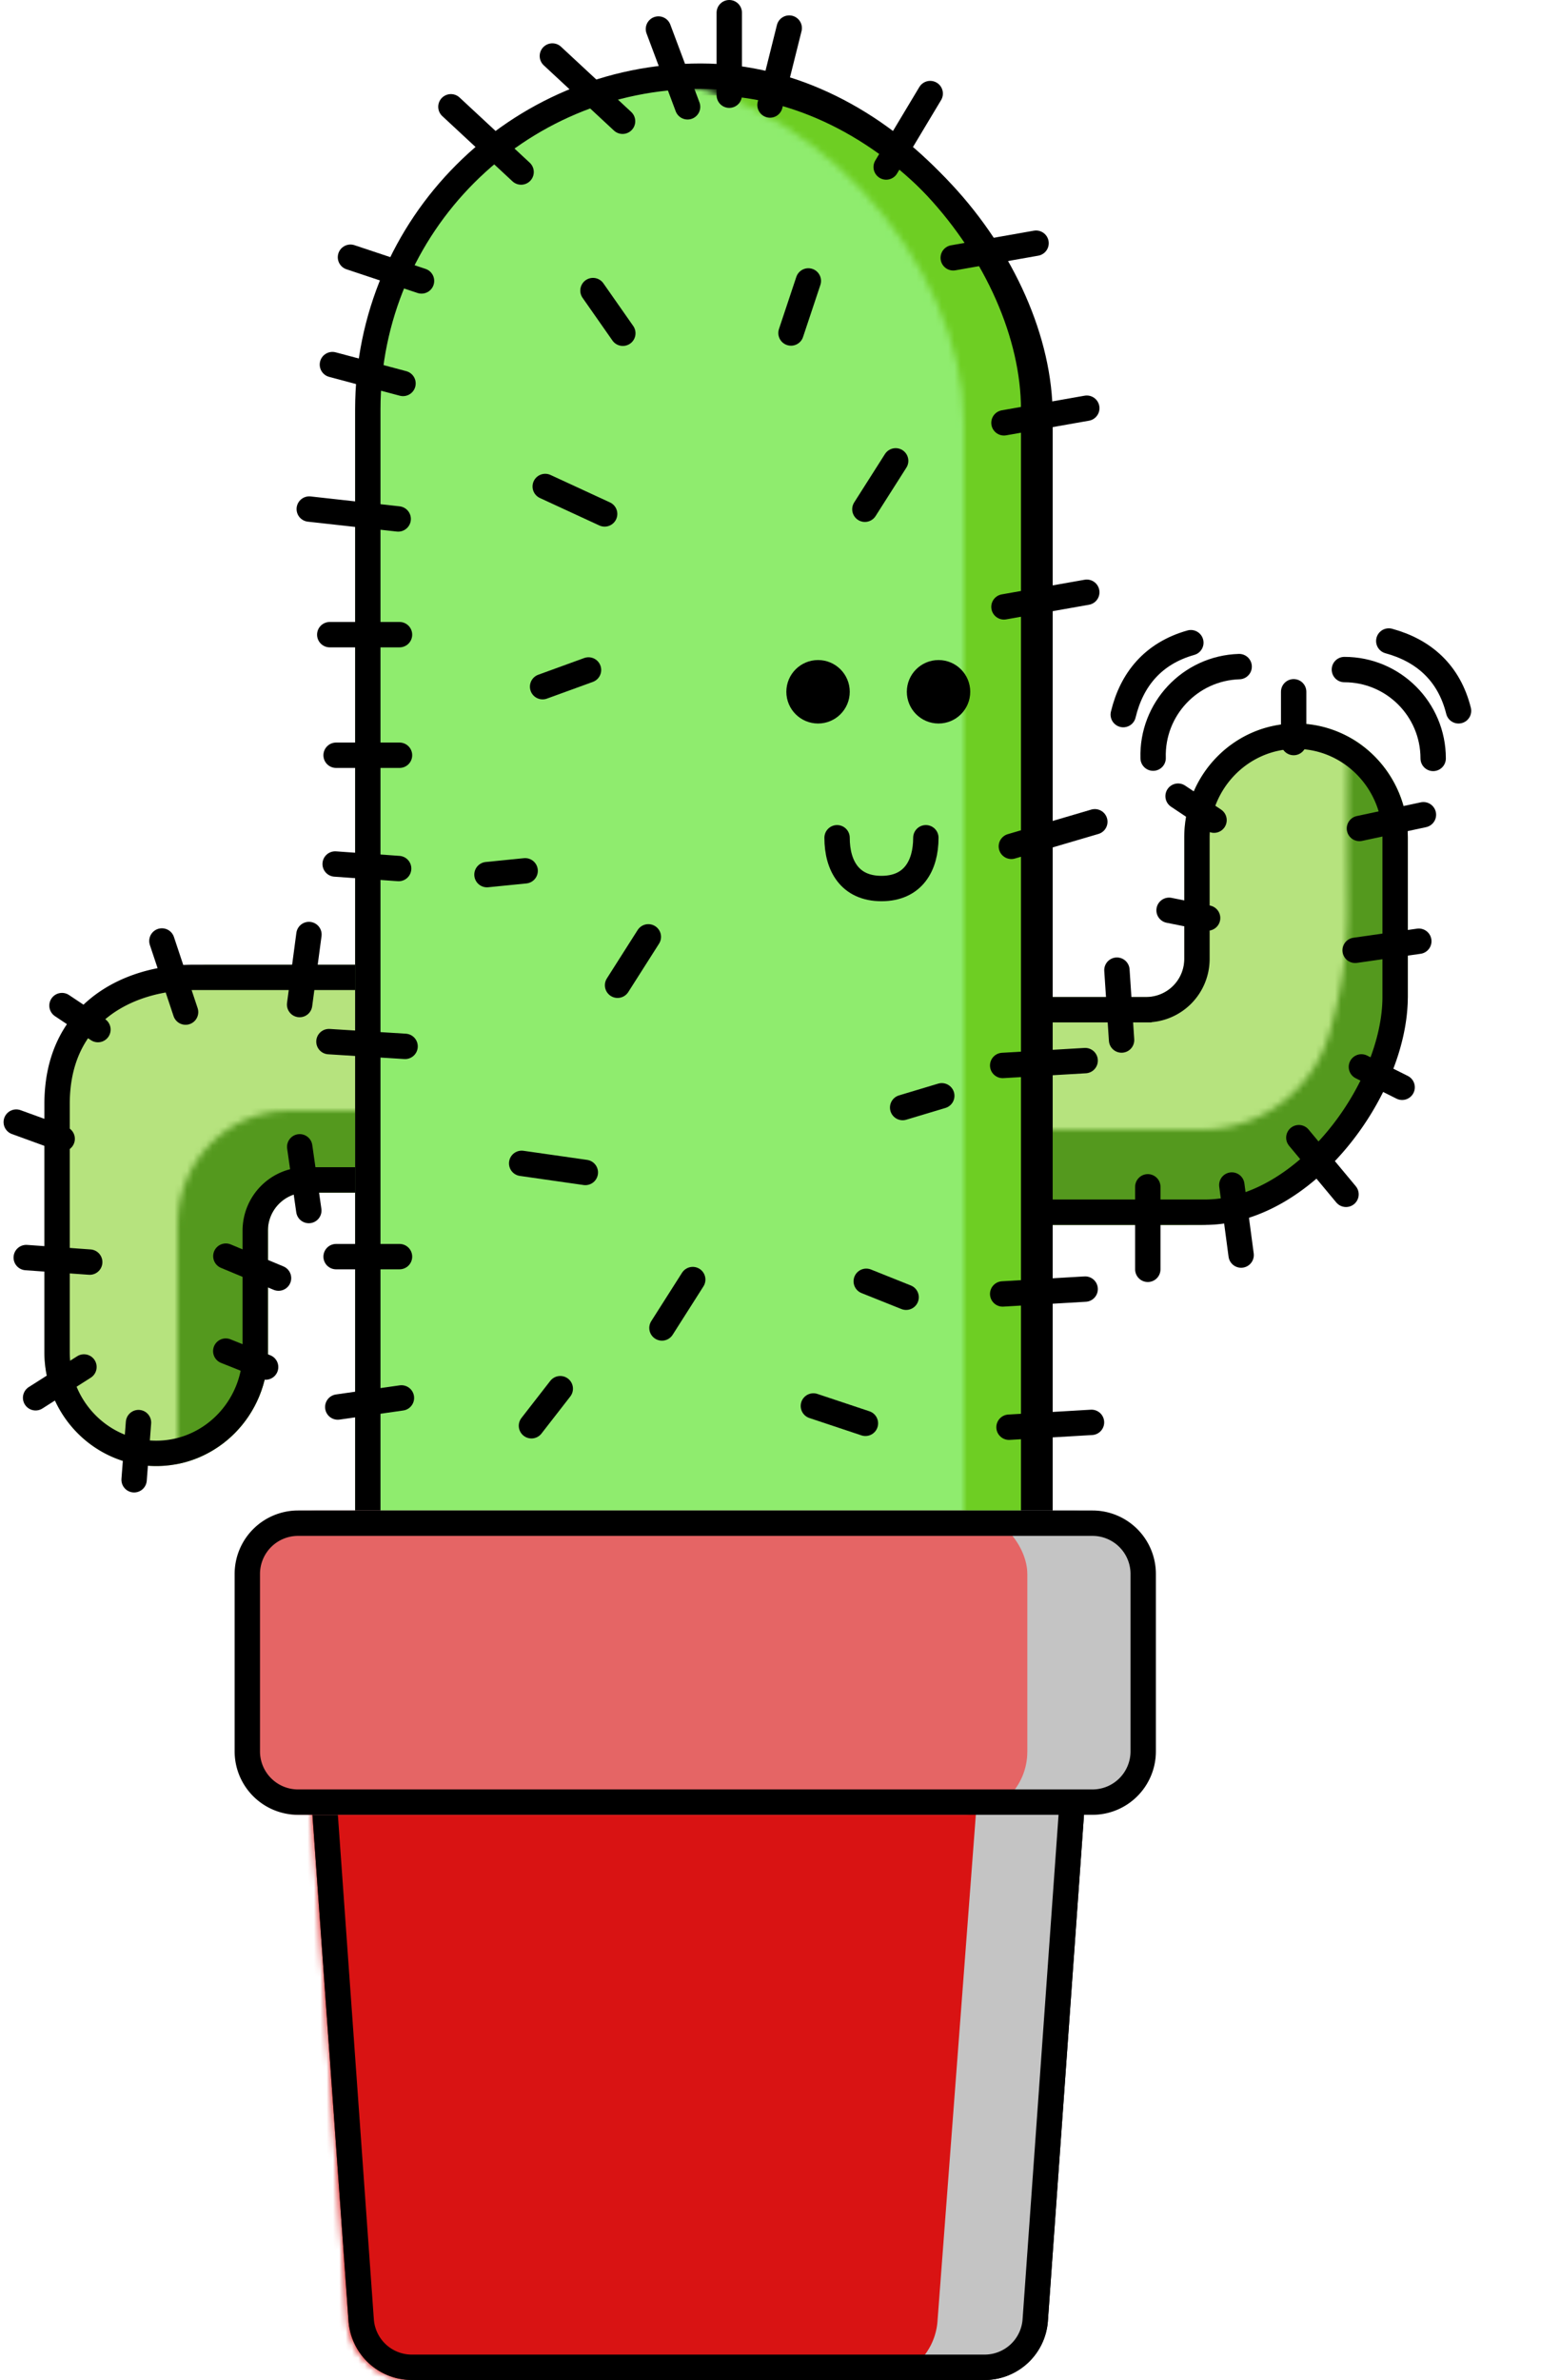 <svg class="cact-u cactus" viewBox="0 0 246 375" fill="none" xmlns="http://www.w3.org/2000/svg">
  <ellipse cx="109.637" cy="370" rx="52.15" ry="5" fill="#000"/>
  <path d="M32.625 152C22.891 152 7 167.039 7 176.955v36.09C7 222.961 14.891 231 24.625 231s17.625-8.039 17.625-17.955v-19.136a6 6 0 0 1 6-6h35.125c9.734 0 17.625-8.038 17.625-17.954S93.109 152 83.375 152h-50.75Z" fill="#B6E37E"/>
  <mask id="a" style="mask-type:alpha" maskUnits="userSpaceOnUse" x="28" y="175" width="94" height="79">
    <path d="M45.625 175C35.891 175 28 183.039 28 192.955v43.09C28 245.961 35.891 254 45.625 254s17.625-8.039 17.625-17.955v-25.136h41.125c9.734 0 17.625-8.038 17.625-17.954S114.109 175 104.375 175h-58.75Z" fill="#C4C4C4"/>
  </mask>
  <g mask="url(#a)">
    <path d="M24.625 152C14.891 152 7 160.039 7 169.955v43.09C7 222.961 14.891 231 24.625 231s17.625-8.039 17.625-17.955v-25.136h41.125c9.734 0 17.625-8.038 17.625-17.954S93.109 152 83.375 152h-58.75Z" fill="#54991E"/>
  </g>
  <path d="M9 173.955c0-7.148 2.745-12.05 6.701-15.21 4.02-3.211 9.452-4.745 14.924-4.745h52.75C91.97 154 99 161.108 99 169.955c0 8.846-7.03 15.954-15.625 15.954H48.25a8 8 0 0 0-8 8v19.136c0 8.847-7.03 15.955-15.625 15.955C16.03 229 9 221.892 9 213.045v-39.09Z" stroke="#000" stroke-width="4"/>
  <path stroke="#000" stroke-width="4" stroke-linecap="round" d="m25.53 148.265 3.735 11.205"/>
  <path stroke="#000" stroke-width="4" stroke-linecap="round" d="m9.774 158.445 5.671 3.782"/>
  <path stroke="#000" stroke-width="4" stroke-linecap="round" d="m2.563 176.804 7.241 2.633"/>
  <path stroke="#000" stroke-width="4" stroke-linecap="round" d="m4.137 198.148 10.011.715"/>
  <path stroke="#000" stroke-width="4" stroke-linecap="round" d="m5.614 220.239 7.625-4.853"/>
  <path stroke="#000" stroke-width="4" stroke-linecap="round" d="m21.841 224.148-.693 9.011"/>
  <path stroke="#000" stroke-width="4" stroke-linecap="round" d="m35.6 212.886 6.286 2.514"/>
  <path stroke="#000" stroke-width="4" stroke-linecap="round" d="m35.615 197.923 8.308 3.462"/>
  <path stroke="#000" stroke-width="4" stroke-linecap="round" d="m47.263 180.697 1.434 10.04"/>
  <path stroke="#000" stroke-width="4" stroke-linecap="round" d="m48.718 147.247-1.471 11.035"/>
  <path d="M186.75 193c9.734 0 35.25-25.993 35.25-35.909v-25.136c0-9.916-7.891-17.955-17.625-17.955s-17.625 8.039-17.625 17.955v19.136a6 6 0 0 1-6 6h-35.125c-9.734 0-17.625 8.038-17.625 17.954S135.891 193 145.625 193h41.125Z" fill="#B6E37E"/>
  <mask id="b" style="mask-type:alpha" maskUnits="userSpaceOnUse" x="150" y="96" width="96" height="122">
    <path d="M228.375 218c9.734 0 17.625-8.649 17.625-19.318v-46.364C246 141.649 239.734 96 230 96c-18.182 0-17.63 0-17.512 47.457a65.608 65.608 0 0 1-2.311 17.384l-.458 1.681A21 21 0 0 1 189.458 178H157c-9.734 0-5 10.013-5 20.682 0 10.669 7.891 19.318 17.625 19.318h58.75Z" fill="#C4C4C4"/>
  </mask>
  <g mask="url(#b)">
    <path d="M189.5 193c12 0 32.5-25.993 32.5-35.909v-25.136c0-9.916-7.891-17.955-17.625-17.955s-17.625 8.039-17.625 17.955v25.136h-41.125c-9.734 0-17.625 8.038-17.625 17.954S135.891 193 145.625 193H189.5Z" fill="#54991E"/>
  </g>
  <path d="M220 157.091c0 7.151-3.508 15.69-9.161 22.469C205.182 186.344 197.693 191 190 191h-44.375C137.03 191 130 183.892 130 175.045c0-8.846 7.03-15.954 15.625-15.954h35.125a8 8 0 0 0 8-8v-19.136c0-8.847 7.03-15.955 15.625-15.955 8.595 0 15.625 7.108 15.625 15.955v25.136Z" stroke="#000" stroke-width="4"/>
  <path stroke="#000" stroke-width="4" stroke-linecap="round" d="m176.129 152.863.734 11.008"/>
  <path stroke="#000" stroke-width="4" stroke-linecap="round" d="m184.353 143.431 6.078 1.216"/>
  <path stroke="#000" stroke-width="4" stroke-linecap="round" d="m185.774 125.445 5.671 3.782"/>
  <path stroke="#000" stroke-width="4" stroke-linecap="round" d="M204 109v8"/>
  <path stroke="#000" stroke-width="4" stroke-linecap="round" d="m224.463 128.375-10.088 2.162"/>
  <path stroke="#000" stroke-width="4" stroke-linecap="round" d="m213.697 149.737 10.04-1.434"/>
  <path stroke="#000" stroke-width="4" stroke-linecap="round" d="m214.683 168.106 6.423 3.211"/>
  <path stroke="#000" stroke-width="4" stroke-linecap="round" d="m204.817 179.256 7.439 8.927"/>
  <path stroke="#000" stroke-width="4" stroke-linecap="round" d="m194.247 186.718 1.471 11.035"/>
  <path stroke="#000" stroke-width="4" stroke-linecap="round" d="M181 187v13"/>
  <rect x="59" y="13" width="105" height="346" rx="52.5" fill="#6ECE23" stroke="#000" stroke-width="4"/>
  <mask id="c" style="mask-type:alpha" maskUnits="userSpaceOnUse" x="43" y="12" width="109" height="350">
    <rect x="43" y="12" width="109" height="350" rx="54.5" fill="#3A911B"/>
  </mask>
  <g mask="url(#c)">
    <rect x="56" y="12" width="109" height="350" rx="54.5" fill="#8FEC6E"/>
  </g>
  <rect x="58" y="12" width="105" height="346" rx="52.5" stroke="#000" stroke-width="4"/>
  <path stroke="#000" stroke-width="4" stroke-linecap="round" d="m171.378 64.317-13.061 2.305"/>
  <path stroke="#000" stroke-width="4" stroke-linecap="round" d="m163.378 38.317-13.061 2.305"/>
  <path stroke="#000" stroke-width="4" stroke-linecap="round" d="m124.455 4.425-3.03 12.12"/>
  <path stroke="#000" stroke-width="4" stroke-linecap="round" d="M108.425 16.83 103.83 4.575"/>
  <path stroke="#000" stroke-width="4" stroke-linecap="round" d="M115 15V2"/>
  <path stroke="#000" stroke-width="4" stroke-linecap="round" d="M66.47 44.265 55.265 40.53"/>
  <path stroke="#000" stroke-width="4" stroke-linecap="round" d="m63.552 60.417-11.135-2.969"/>
  <path stroke="#000" stroke-width="4" stroke-linecap="round" d="m62.791 81.767-14.024-1.558"/>
  <path stroke="#000" stroke-width="4" stroke-linecap="round" d="M63 100H52"/>
  <path stroke="#000" stroke-width="4" stroke-linecap="round" d="m92.804 105.563-7.241 2.633"/>
  <path stroke="#000" stroke-width="4" stroke-linecap="round" d="m95.346 80.978-9.368-4.324"/>
  <path stroke="#000" stroke-width="4" stroke-linecap="round" d="m98.215 52.508-4.707-6.723"/>
  <path stroke="#000" stroke-width="4" stroke-linecap="round" d="m124.735 52.47 2.735-8.205"/>
  <path stroke="#000" stroke-width="4" stroke-linecap="round" d="m136.386 80.239 4.853-7.625"/>
  <path stroke="#000" stroke-width="4" stroke-linecap="round" d="m97.386 155.239 4.853-7.625"/>
  <path stroke="#000" stroke-width="4" stroke-linecap="round" d="m142.341 174.51 6.169-1.851"/>
  <path stroke="#000" stroke-width="4" stroke-linecap="round" d="m136.6 201.886 6.286 2.514"/>
  <path stroke="#000" stroke-width="4" stroke-linecap="round" d="m82.263 183.303 10.04 1.434"/>
  <path stroke="#000" stroke-width="4" stroke-linecap="round" d="m88.351 218.807-4.544 5.842"/>
  <path stroke="#000" stroke-width="4" stroke-linecap="round" d="m136.47 224.265-8.205-2.735"/>
  <path stroke="#000" stroke-width="4" stroke-linecap="round" d="m76.791 137.811 6.02-.602"/>
  <path stroke="#000" stroke-width="4" stroke-linecap="round" d="m104.386 209.239 4.853-7.625"/>
  <path stroke="#000" stroke-width="4" stroke-linecap="round" d="M63 119H53"/>
  <path stroke="#000" stroke-width="4" stroke-linecap="round" d="m62.863 136.852-10.011-.715"/>
  <path stroke="#000" stroke-width="4" stroke-linecap="round" d="m63.879 164.871-12.008-.75"/>
  <path stroke="#000" stroke-width="4" stroke-linecap="round" d="M63 198H53"/>
  <path stroke="#000" stroke-width="4" stroke-linecap="round" d="m63.303 220.263-10.04 1.434"/>
  <path stroke="#000" stroke-width="4" stroke-linecap="round" d="M98.174 19.105 87.105 8.826"/>
  <path stroke="#000" stroke-width="4" stroke-linecap="round" d="M82.174 27.105 71.105 16.826"/>
  <path stroke="#000" stroke-width="4" stroke-linecap="round" d="m146.686 14.744-6.942 11.57"/>
  <path stroke="#000" stroke-width="4" stroke-linecap="round" d="m171.378 93.317-13.061 2.305"/>
  <path stroke="#000" stroke-width="4" stroke-linecap="round" d="m172.646 129.483-13.163 3.871"/>
  <path stroke="#000" stroke-width="4" stroke-linecap="round" d="m171.121 167.114-13.007.765"/>
  <path stroke="#000" stroke-width="4" stroke-linecap="round" d="m171.121 203.114-13.007.765"/>
  <path stroke="#000" stroke-width="4" stroke-linecap="round" d="m172.121 224.114-13.007.765"/>
  <circle cx="129" cy="109" r="5" fill="#000"/>
  <circle cx="148" cy="109" r="5" fill="#000"/>
  <path d="M146 132c0 4.418-2.029 8-7 8s-7-3.582-7-8" stroke="#000" stroke-width="4" stroke-linecap="round"/>
  <path d="M57.983 258.571h104.24c5.223 0 9.349 4.432 8.977 9.641l-6.953 97.429A9 9 0 0 1 155.27 374H64.937a9 9 0 0 1-8.977-8.359l-6.954-97.429c-.372-5.209 3.754-9.641 8.977-9.641Z" fill="#C4C4C4" stroke="#000" stroke-width="2"/>
  <mask id="d" style="mask-type:alpha" maskUnits="userSpaceOnUse" x="47" y="257" width="123" height="118">
    <path d="M47.99 268.268c-.403-5.783 4.179-10.697 9.976-10.697h101.481c5.797 0 10.379 4.914 9.975 10.697l-6.799 97.428a10 10 0 0 1-9.976 9.304H64.765a10 10 0 0 1-9.976-9.304l-6.799-97.428Z" fill="#C4C4C4"/>
  </mask>
  <g mask="url(#d)">
    <path d="M23.815 268.756c-.44-5.804 4.15-10.756 9.971-10.756h111.427c5.821 0 10.412 4.952 9.972 10.756l-7.351 97a10 10 0 0 1-9.972 9.244H41.138a10 10 0 0 1-9.972-9.244l-7.35-97Z" fill="#D91313"/>
  </g>
  <path d="M57.983 259.571h104.24c4.643 0 8.311 3.939 7.98 8.57l-6.954 97.429a8 8 0 0 1-7.979 7.43H64.937a8 8 0 0 1-7.98-7.43l-6.954-97.429c-.33-4.631 3.337-8.57 7.98-8.57Z" stroke="#000" stroke-width="4"/>
  <path d="M39.794 248c0-5.523 4.477-10 10-10H169.48c5.523 0 10 4.477 10 10v27.95c0 5.523-4.477 10-10 10H49.794c-5.523 0-10-4.477-10-10V248Z" fill="#C4C4C4"/>
  <mask id="e" style="mask-type:alpha" maskUnits="userSpaceOnUse" x="39" y="238" width="147" height="48">
    <path d="M39.794 248c0-5.523 4.477-10 10-10H176c5.523 0 10 4.477 10 10v27.95c0 5.523-4.477 10-10 10H49.794c-5.523 0-10-4.477-10-10V248Z" fill="#E56565"/>
  </mask>
  <g mask="url(#e)">
    <rect x="-34" y="238" width="196" height="48" rx="10" fill="#E56565"/>
  </g>
  <path d="M47 240h125.275a8 8 0 0 1 8 8v27.95a8 8 0 0 1-8 8H47a8 8 0 0 1-8-8V248a8 8 0 0 1 8-8Z" stroke="#000" stroke-width="4"/>
  <path d="M226 119.5c0-7.732-6.268-14-14-14" stroke="#000" stroke-width="4" stroke-linecap="round" stroke-linejoin="round"/>
  <path d="M195.406 105.034c-7.728.236-13.802 6.693-13.566 14.421" stroke="#000" stroke-width="4" stroke-linecap="round" stroke-linejoin="round"/>
  <path d="M230 112c-1.5-6-5.5-9.5-11-11" stroke="#000" stroke-width="4" stroke-linecap="round" stroke-linejoin="round"/>
  <path d="M187.788 101.265c-5.952 1.683-9.328 5.788-10.66 11.331" stroke="#000" stroke-width="4" stroke-linecap="round" stroke-linejoin="round"/>
</svg>